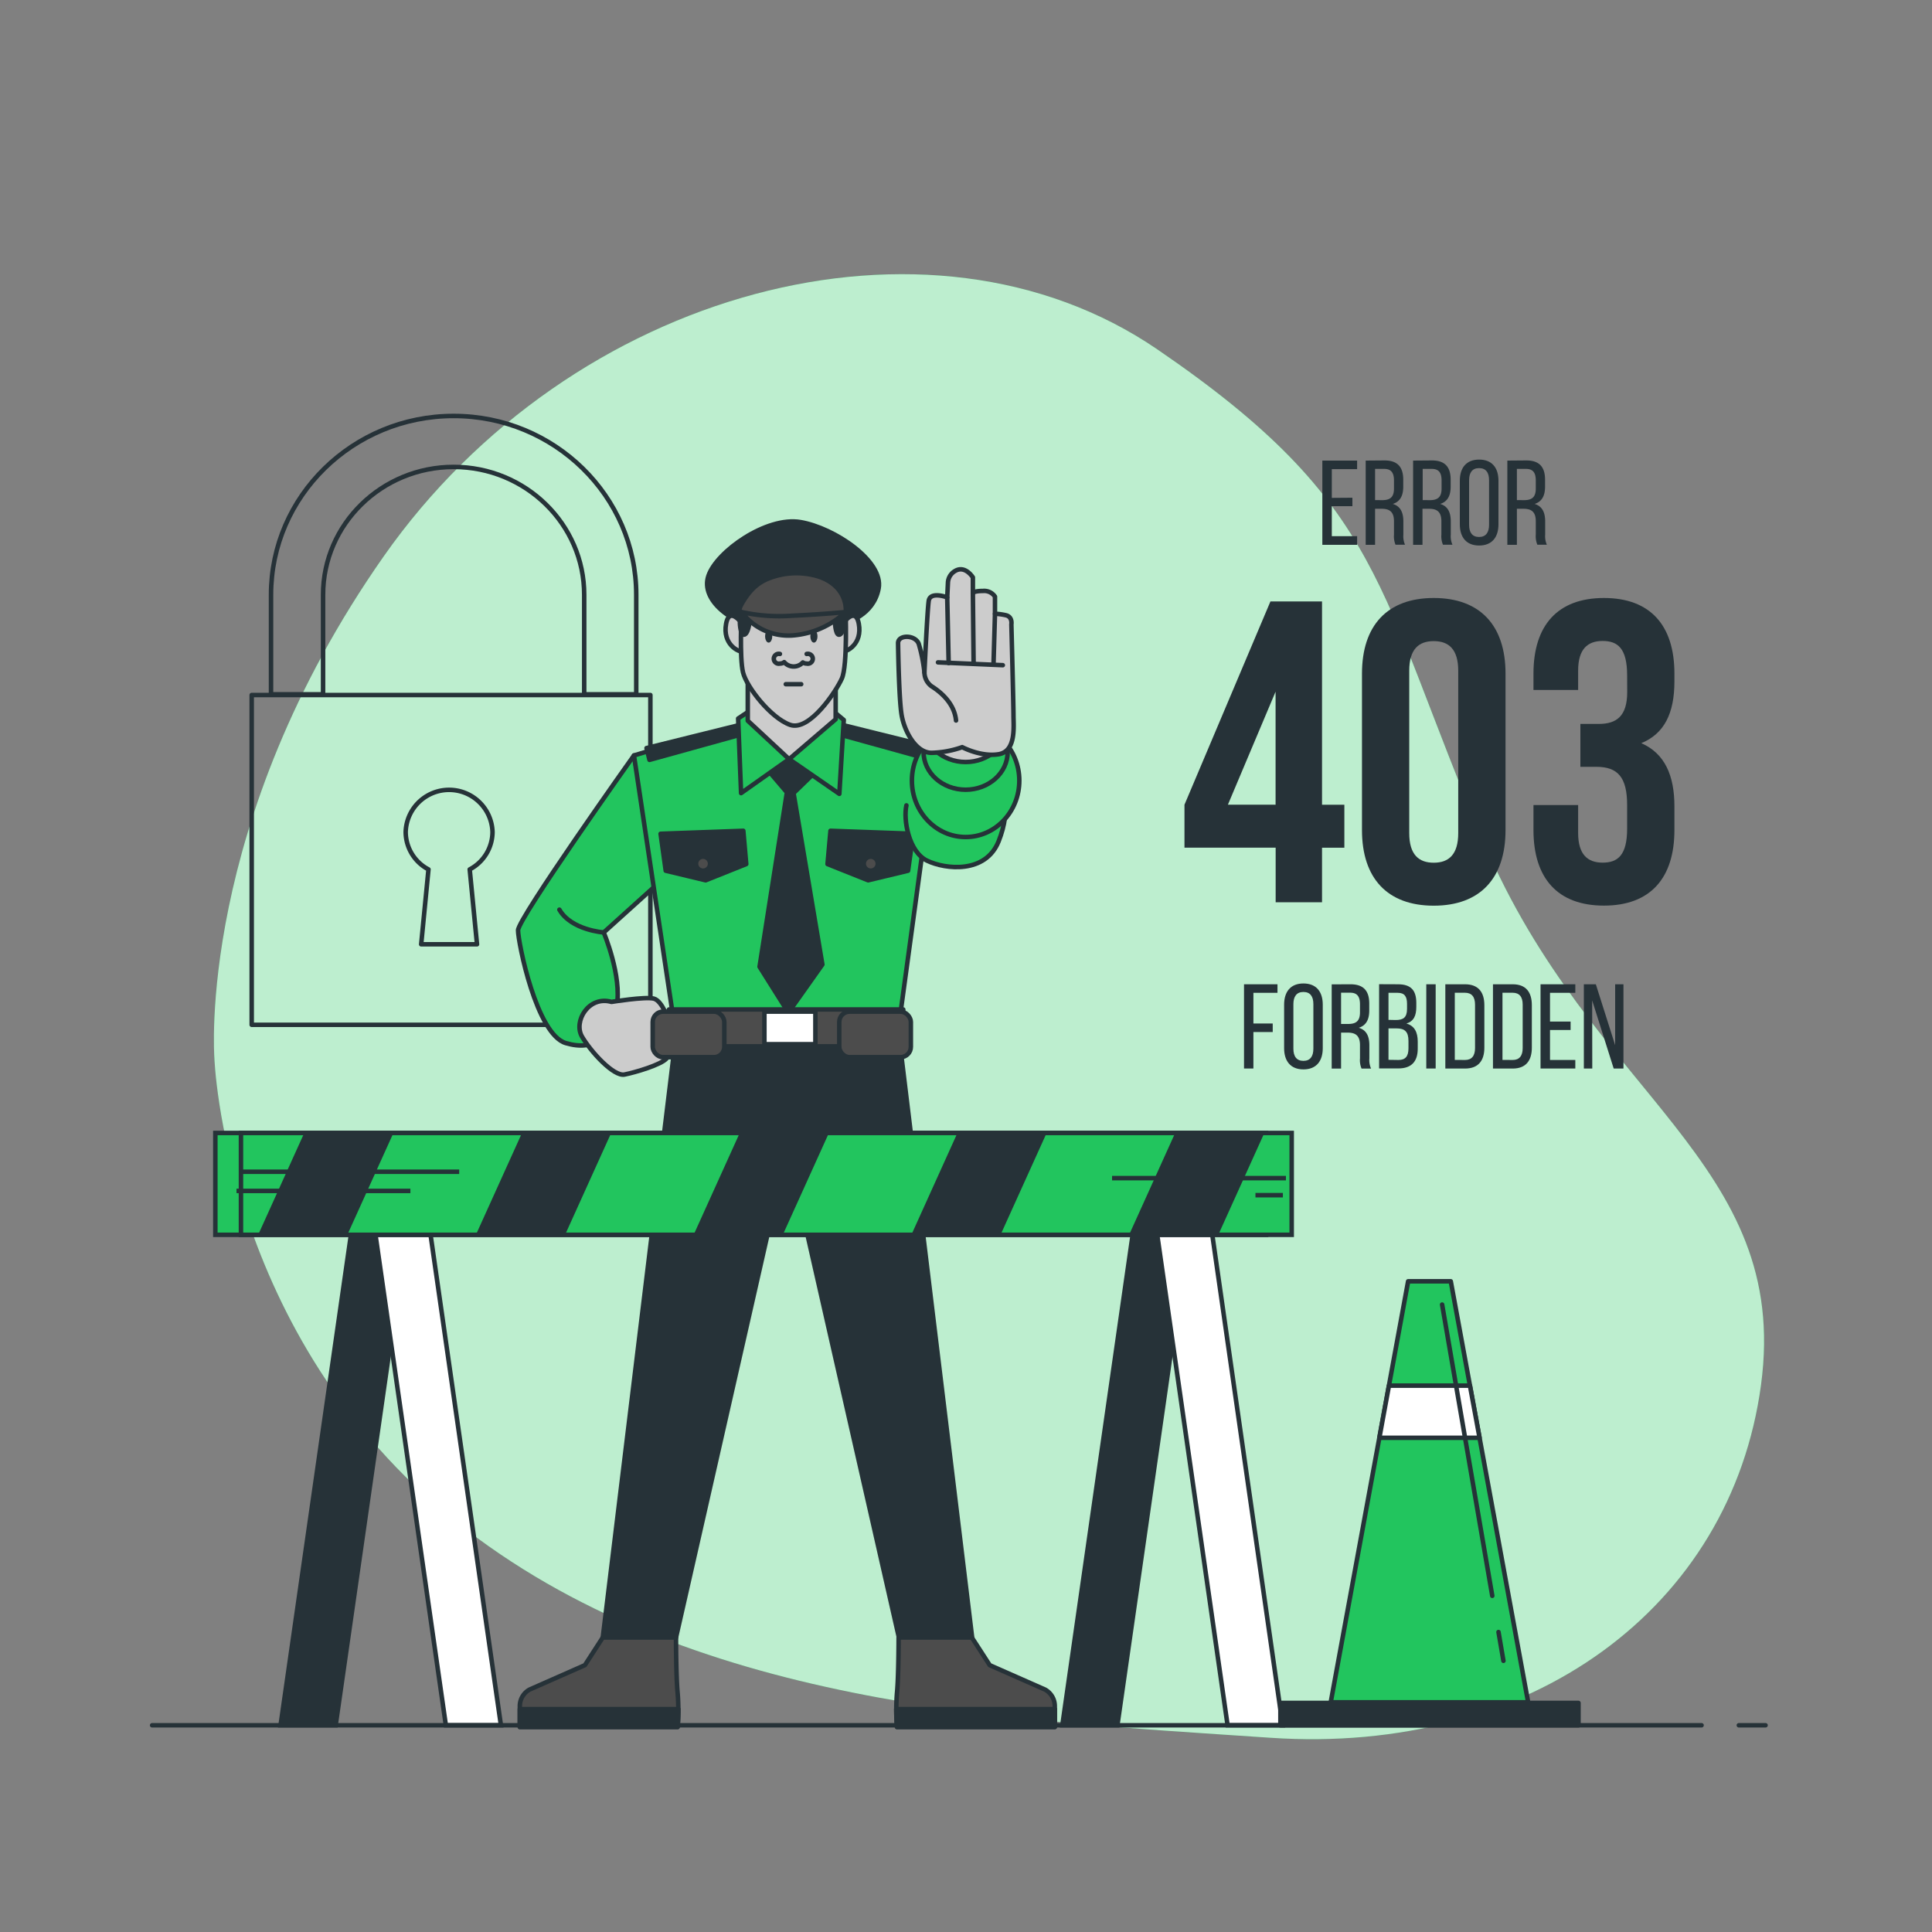 <svg xmlns="http://www.w3.org/2000/svg" viewBox="0 0 500 500">
  <rect x="0" y="0" width="500" height="500" fill="#808080" stroke="none"/>
  <g id="freepik--background-simple--inject-5">
    <path
      d="M55.48,273.73s2.32,72,62.43,120,143.41,51.43,210.84,56,119.23-33.62,127-91.32-43.72-74.64-71.68-140.33S358.64,130.8,299.49,90.4,147.8,74.81,99.29,144,55.48,273.73,55.48,273.73Z"
      style="fill:#22C55E"></path>
    <path
      d="M55.48,273.73s2.32,72,62.43,120,143.41,51.43,210.84,56,119.23-33.62,127-91.32-43.72-74.64-71.68-140.33S358.64,130.8,299.49,90.4,147.8,74.81,99.29,144,55.48,273.73,55.48,273.73Z"
      style="fill:#fff;opacity:0.7"></path>
  </g>
  <g id="freepik--Padlock--inject-5">
    <path
      d="M83.61,179.69V153.92c0-18.24,15.16-33.08,33.79-33.08s33.79,14.84,33.79,33.08v25.77h13.47V153.92c0-25.51-21.2-46.27-47.26-46.27s-47.26,20.76-47.26,46.27v25.77Z"
      style="fill:none;stroke:#263238;stroke-linecap:round;stroke-linejoin:round;stroke-width:1.166px"></path>
    <rect x="65.14" y="179.87" width="103.18" height="85.35"
      style="fill:none;stroke:#263238;stroke-linecap:round;stroke-linejoin:round;stroke-width:1.166px"></rect>
    <path
      d="M127.46,215.32a11.24,11.24,0,0,0-22.47,0,11,11,0,0,0,5.9,9.68L109,244.38h14.45L121.56,225A11,11,0,0,0,127.46,215.32Z"
      style="fill:none;stroke:#263238;stroke-linecap:round;stroke-linejoin:round;stroke-width:1.166px"></path>
  </g>
  <g id="freepik--Character--inject-5">
    <polygon
      points="232.64 267.99 206.95 266.3 206.95 265.88 203.79 266.09 200.64 265.88 200.64 266.3 174.95 267.99 156 423.79 174.95 423.79 203.16 299.57 204.43 299.57 232.64 423.79 251.59 423.79 232.64 267.99"
      style="fill:#263238;stroke:#263238;stroke-linecap:round;stroke-linejoin:round;stroke-width:1.166px"></polygon>
    <path
      d="M156,423.78l-4.63,7.16-14.32,6.32a4.88,4.88,0,0,0-2.52,4.21v5.47h40.84a54.21,54.21,0,0,0,0-8.84c-.42-4.21-.42-14.32-.42-14.32Z"
      style="fill:#4c4c4c;stroke:#263238;stroke-linecap:round;stroke-linejoin:round;stroke-width:1.166px"></path>
    <path d="M134.53,442.31v4.63h40.84s.19-2,.19-4.63Z"
      style="fill:#263238;stroke:#263238;stroke-linecap:round;stroke-linejoin:round;stroke-width:1.166px"></path>
    <path
      d="M251.51,423.78l4.63,7.16,14.32,6.32a4.88,4.88,0,0,1,2.52,4.21v5.47H232.14a54.21,54.21,0,0,1,0-8.84c.42-4.21.42-14.32.42-14.32Z"
      style="fill:#4c4c4c;stroke:#263238;stroke-linecap:round;stroke-linejoin:round;stroke-width:1.166px"></path>
    <path d="M273,442.31v4.63H232.14s-.18-2-.19-4.63Z"
      style="fill:#263238;stroke:#263238;stroke-linecap:round;stroke-linejoin:round;stroke-width:1.166px"></path>
    <path
      d="M164.07,195.51s-30,42.16-30,45.25,4.77,26.95,12.35,29.19,11.79-1.68,13.19-9.54-3.37-19.09-3.37-19.09l14-12.63Z"
      style="fill:#22C55E;stroke:#263238;stroke-linecap:round;stroke-linejoin:round;stroke-width:1.166px"></path>
    <path
      d="M158.25,259.29s8.7-1.41,10.95-.85,3.93,5.9,3.93,5.9.84,7.86-.57,9.54-8.14,3.65-10.94,4.21-8.71-5.89-11-9.82S152.35,257.6,158.25,259.29Z"
      style="fill:#ccc;stroke:#263238;stroke-linecap:round;stroke-linejoin:round;stroke-width:1.166px"></path>
    <polygon
      points="170.38 193.6 164.07 195.51 174.01 261.86 233.09 261.86 242.08 195.89 234.05 192.83 204.41 186.33 170.38 193.6"
      style="fill:#22C55E;stroke:#263238;stroke-linecap:round;stroke-linejoin:round;stroke-width:1.166px"></polygon>
    <polygon
      points="236.34 215.78 235.01 225.34 224.68 227.82 214.16 223.62 214.93 215.01 236.34 215.78"
      style="fill:#263238;stroke:#263238;stroke-linecap:round;stroke-linejoin:round;stroke-width:1.166px"></polygon>
    <circle cx="225.35" cy="223.52" r="1.82"
      style="fill:#4c4c4c;stroke:#263238;stroke-linecap:round;stroke-linejoin:round;stroke-width:1.166px"></circle>
    <polygon
      points="198.1 198.57 203.65 205.07 196.57 250.19 204.03 262.05 212.83 249.62 205.37 205.26 211.68 199.14 204.99 190.54 198.1 198.57"
      style="fill:#263238;stroke:#263238;stroke-linecap:round;stroke-linejoin:round;stroke-width:1.166px"></polygon>
    <polygon points="192.75 187.29 167.32 193.6 168.09 196.66 192.94 189.77 192.75 187.29"
      style="fill:#263238;stroke:#263238;stroke-linecap:round;stroke-linejoin:round;stroke-width:1.166px"></polygon>
    <polygon points="213.59 186.52 239.02 192.83 238.26 195.89 213.4 189.01 213.59 186.52"
      style="fill:#263238;stroke:#263238;stroke-linecap:round;stroke-linejoin:round;stroke-width:1.166px"></polygon>
    <path
      d="M239,192.83s9.62,2.17,15.51,5.54,7.3,10.95,3.93,19.37-13.75,7.3-18.52,5-6.18-10.66-5.34-14.31"
      style="fill:#22C55E;stroke:#263238;stroke-linecap:round;stroke-linejoin:round;stroke-width:1.166px"></path>
    <polygon
      points="193.9 184.04 191.03 185.95 191.79 205.26 204.22 196.47 217.22 205.45 218.37 186.33 214.93 183.46 193.9 184.04"
      style="fill:#22C55E;stroke:#263238;stroke-linecap:round;stroke-linejoin:round;stroke-width:1.166px"></polygon>
    <path
      d="M219,161.07s7.06-1.72,8.39-8.78S216,136.64,207.18,135.12s-21.75,7.63-23.85,13.93,6.1,12.59,14.88,13.93S219,161.07,219,161.07Z"
      style="fill:#263238;stroke:#263238;stroke-linecap:round;stroke-linejoin:round;stroke-width:1.166px"></path>
    <path d="M192.68,162.22s-3.82-5.92-4.77-.77,3.05,7.44,4.77,7.25S192.68,162.22,192.68,162.22Z"
      style="fill:#ccc;stroke:#263238;stroke-linecap:round;stroke-linejoin:round;stroke-width:1.166px"></path>
    <path d="M217.49,162.22s3.82-5.92,4.77-.77-3,7.44-4.77,7.25S217.49,162.22,217.49,162.22Z"
      style="fill:#ccc;stroke:#263238;stroke-linecap:round;stroke-linejoin:round;stroke-width:1.166px"></path>
    <polygon
      points="193.52 173.9 193.52 186.52 204.22 196.47 216.27 186.14 216.27 174.29 193.52 173.9"
      style="fill:#ccc;stroke:#263238;stroke-linecap:round;stroke-linejoin:round;stroke-width:1.166px"></polygon>
    <path
      d="M191.92,158.4s-.58,11.83.38,15.65,7.25,11.83,12.21,13.55,11.83-8.59,13.36-12,.95-17.94.95-17.94-2.09-5-6.29-6.48S195.35,147,191.92,158.4Z"
      style="fill:#ccc;stroke:#263238;stroke-linecap:round;stroke-linejoin:round;stroke-width:1.166px"></path>
    <path
      d="M199.85,164.68c0,.9-.41,1.63-.92,1.63s-.92-.73-.92-1.63.41-1.63.92-1.63S199.85,163.78,199.85,164.68Z"
      style="fill:#263238"></path>
    <path
      d="M211.56,164.68c0,.9-.41,1.63-.92,1.63s-.92-.73-.92-1.63.41-1.63.92-1.63S211.56,163.78,211.56,164.68Z"
      style="fill:#263238"></path>
    <path
      d="M201.84,169.24a1.28,1.28,0,1,0,0,2.49,1.74,1.74,0,0,0,1.11-.37,3.21,3.21,0,0,0,4.82.08,1.8,1.8,0,0,0,1,.29,1.28,1.28,0,1,0,0-2.49"
      style="fill:#ccc;stroke:#263238;stroke-linecap:round;stroke-linejoin:round;stroke-width:1.166px"></path>
    <line x1="203.36" y1="177.07" x2="207.35" y2="177.07"
      style="fill:#ccc;stroke:#263238;stroke-linecap:round;stroke-linejoin:round;stroke-width:1.166px"></line>
    <path d="M191.48,161.27s.14,3.84,1.42,2.84,1.7-7.52.57-8.37S191.48,159.29,191.48,161.27Z"
      style="fill:#263238;stroke:#263238;stroke-linecap:round;stroke-linejoin:round;stroke-width:1.166px"></path>
    <path d="M216.11,161.27s.15,3.84,1.42,2.84,1.71-7.52.57-8.37S216.11,159.29,216.11,161.27Z"
      style="fill:#263238;stroke:#263238;stroke-linecap:round;stroke-linejoin:round;stroke-width:1.166px"></path>
    <path
      d="M191.48,158.15s.43.35.42.52c1.85,1,6.1,2.84,13,3.21a26.56,26.56,0,0,0,14-3.43c0-.51,0-.81,0-.82-.17-4.47-3.49-7.45-7.6-8.59a19.57,19.57,0,0,0-12.24.61,12,12,0,0,0-5.07,3.65C193.48,153.86,190.78,157.59,191.48,158.15Z"
      style="fill:#4c4c4c;stroke:#263238;stroke-linecap:round;stroke-linejoin:round;stroke-width:1.166px"></path>
    <path
      d="M191.92,158.4a45.19,45.19,0,0,0,13,.95c8.21-.38,13.92-.95,13.92-.95a22.64,22.64,0,0,1-13.8,6.06A15.14,15.14,0,0,1,191.92,158.4Z"
      style="fill:#4c4c4c;stroke:#263238;stroke-linecap:round;stroke-linejoin:round;stroke-width:1.166px"></path>
    <polygon
      points="170.96 215.78 172.29 225.34 182.62 227.82 193.13 223.62 192.37 215.01 170.96 215.78"
      style="fill:#263238;stroke:#263238;stroke-linecap:round;stroke-linejoin:round;stroke-width:1.166px"></polygon>
    <circle cx="181.95" cy="223.52" r="1.82"
      style="fill:#4c4c4c;stroke:#263238;stroke-linecap:round;stroke-linejoin:round;stroke-width:1.166px"></circle>
    <rect x="173.13" y="261.25" width="60.63" height="9.54"
      style="fill:#4c4c4c;stroke:#263238;stroke-linecap:round;stroke-linejoin:round;stroke-width:1.166px"></rect>
    <rect x="168.92" y="261.81" width="18.53" height="11.79" rx="2.67"
      style="fill:#4c4c4c;stroke:#263238;stroke-linecap:round;stroke-linejoin:round;stroke-width:1.166px"></rect>
    <rect x="217.2" y="261.81" width="18.53" height="11.79" rx="2.67"
      style="fill:#4c4c4c;stroke:#263238;stroke-linecap:round;stroke-linejoin:round;stroke-width:1.166px"></rect>
    <rect x="197.83" y="261.81" width="13.19" height="8.42"
      style="fill:#fff;stroke:#263238;stroke-linecap:round;stroke-linejoin:round;stroke-width:1.166px"></rect>
    <path d="M156.28,241.32s-8.42-.56-11.51-5.9"
      style="fill:none;stroke:#263238;stroke-linecap:round;stroke-linejoin:round;stroke-width:1.166px"></path>
    <ellipse cx="249.9" cy="202.02" rx="13.9" ry="14.6"
      style="fill:#22C55E;stroke:#263238;stroke-linecap:round;stroke-linejoin:round;stroke-width:1.166px"></ellipse>
    <ellipse cx="249.9" cy="194.63" rx="10.88" ry="9.75"
      style="fill:#22C55E;stroke:#263238;stroke-linecap:round;stroke-linejoin:round;stroke-width:1.166px"></ellipse>
    <ellipse cx="249.9" cy="187.46" rx="10.88" ry="9.75"
      style="fill:#ccc;stroke:#263238;stroke-linecap:round;stroke-linejoin:round;stroke-width:1.166px"></ellipse>
    <path
      d="M232.42,166.44s.19,14.38.92,18.62,3.69,9.77,7.75,9.77a25.53,25.53,0,0,0,7.93-1.47s4.79,2.58,9.4,1.84,3.87-7.19,3.87-10-.55-23.6-.55-23.6.37-2-1.48-2.39a15.8,15.8,0,0,0-2.76-.37v-4.43a3.36,3.36,0,0,0-3.14-1.47c-2.39,0-2.58.55-2.58.55v-4.06s-2-3.23-4.61-1.66a3.68,3.68,0,0,0-1.84,2.95l-.19,3.88s-4.42-1.66-4.79.92S239.24,174,239.24,174a40.86,40.86,0,0,0-1.47-7.38C236.85,164.22,232.42,164.22,232.42,166.44Z"
      style="fill:#ccc;stroke:#263238;stroke-linecap:round;stroke-linejoin:round;stroke-width:1.166px"></path>
    <line x1="245.14" y1="154.64" x2="245.51" y2="171.6"
      style="fill:none;stroke:#263238;stroke-linecap:round;stroke-linejoin:round;stroke-width:1.166px"></line>
    <line x1="251.78" y1="153.53" x2="251.97" y2="171.78"
      style="fill:none;stroke:#263238;stroke-linecap:round;stroke-linejoin:round;stroke-width:1.166px"></line>
    <line x1="257.5" y1="158.88" x2="257.13" y2="171.6"
      style="fill:none;stroke:#263238;stroke-linecap:round;stroke-linejoin:round;stroke-width:1.166px"></line>
    <line x1="242.75" y1="171.42" x2="259.53" y2="172.15"
      style="fill:none;stroke:#263238;stroke-linecap:round;stroke-linejoin:round;stroke-width:1.166px"></line>
    <path d="M239.24,174a4.51,4.51,0,0,0,1.81,3.58c1.82,1.14,5.92,4.1,6.37,8.88"
      style="fill:none;stroke:#263238;stroke-linecap:round;stroke-linejoin:round;stroke-width:1.166px"></path>
  </g>
  <g id="freepik--Text--inject-5">
    <path d="M350,128.81V131h-5.33v7.76h6.55V141h-9v-21.8h9v2.21h-6.55v7.44Z" style="fill:#263238"></path>
    <path
      d="M358.3,119.16c3.42,0,4.86,1.74,4.86,5v1.78c0,2.4-.84,3.89-2.71,4.48,2,.59,2.74,2.21,2.74,4.55v3.4a5.49,5.49,0,0,0,.43,2.61h-2.46a5.7,5.7,0,0,1-.4-2.64v-3.43c0-2.46-1.15-3.24-3.18-3.24h-1.71V141h-2.43v-21.8Zm-.63,10.28c1.94,0,3.09-.63,3.09-3v-2.09c0-2-.72-3-2.52-3h-2.37v8.07Z"
      style="fill:#263238"></path>
    <path
      d="M370.57,119.16c3.43,0,4.86,1.74,4.86,5v1.78c0,2.4-.84,3.89-2.71,4.48,2,.59,2.74,2.21,2.74,4.55v3.4a5.37,5.37,0,0,0,.44,2.61h-2.46a5.66,5.66,0,0,1-.41-2.64v-3.43c0-2.46-1.15-3.24-3.18-3.24h-1.71V141h-2.43v-21.8ZM370,129.44c1.93,0,3.08-.63,3.08-3v-2.09c0-2-.71-3-2.52-3h-2.37v8.07Z"
      style="fill:#263238"></path>
    <path
      d="M377.8,124.42c0-3.33,1.65-5.48,5-5.48s5,2.15,5,5.48V135.7c0,3.3-1.65,5.48-5,5.48s-5-2.18-5-5.48Zm2.4,11.4c0,2,.84,3.15,2.58,3.15s2.59-1.15,2.59-3.15V124.3c0-2-.81-3.15-2.59-3.15s-2.58,1.18-2.58,3.15Z"
      style="fill:#263238"></path>
    <path
      d="M395,119.16c3.43,0,4.86,1.74,4.86,5v1.78c0,2.4-.84,3.89-2.71,4.48,2,.59,2.74,2.21,2.74,4.55v3.4a5.37,5.37,0,0,0,.44,2.61h-2.46a5.66,5.66,0,0,1-.41-2.64v-3.43c0-2.46-1.15-3.24-3.18-3.24h-1.71V141H390.1v-21.8Zm-.62,10.28c1.93,0,3.08-.63,3.08-3v-2.09c0-2-.71-3-2.52-3h-2.37v8.07Z"
      style="fill:#263238"></path>
    <path d="M329.38,264.88v2.21h-5v9.44h-2.43v-21.8h8.66v2.21h-6.23v7.94Z" style="fill:#263238"></path>
    <path
      d="M332.33,260c0-3.33,1.66-5.48,5-5.48s5,2.15,5,5.48v11.28c0,3.3-1.65,5.48-5,5.48s-5-2.18-5-5.48Zm2.4,11.4c0,2,.84,3.15,2.59,3.15s2.58-1.15,2.58-3.15V259.87c0-2-.81-3.15-2.58-3.15s-2.59,1.18-2.59,3.15Z"
      style="fill:#263238"></path>
    <path
      d="M349.5,254.73c3.42,0,4.86,1.74,4.86,5v1.78c0,2.4-.84,3.89-2.71,4.48,2,.59,2.74,2.21,2.74,4.55v3.4a5.37,5.37,0,0,0,.44,2.61h-2.46a5.53,5.53,0,0,1-.41-2.64v-3.43c0-2.46-1.15-3.24-3.18-3.24h-1.71v9.31h-2.43v-21.8ZM348.88,265c1.93,0,3.08-.63,3.08-3v-2.09c0-2-.72-3-2.52-3h-2.37V265Z"
      style="fill:#263238"></path>
    <path
      d="M361.8,254.73c3.4,0,4.74,1.62,4.74,4.83v1c0,2.31-.66,3.74-2.56,4.33,2.12.6,2.93,2.28,2.93,4.68v1.83c0,3.28-1.59,5.11-5,5.11h-5v-21.8Zm-.59,9.25c1.93,0,2.93-.62,2.93-2.9V259.8c0-1.93-.66-2.86-2.4-2.86h-2.4v7Zm.72,10.34c1.77,0,2.58-.93,2.58-3v-1.93c0-2.43-1-3.24-3.05-3.24h-2.12v8.13Z"
      style="fill:#263238"></path>
    <path d="M371.55,254.73v21.8h-2.43v-21.8Z" style="fill:#263238"></path>
    <path
      d="M379.15,254.73c3.4,0,5,2,5,5.42v11c0,3.34-1.56,5.39-5,5.39h-5.1v-21.8Zm0,19.59c1.75,0,2.59-1.09,2.59-3.08V260c0-2-.84-3.08-2.62-3.08h-2.62v17.38Z"
      style="fill:#263238"></path>
    <path
      d="M391.49,254.73c3.39,0,4.95,2,4.95,5.42v11c0,3.34-1.56,5.39-4.95,5.39h-5.11v-21.8Zm0,19.59c1.74,0,2.58-1.09,2.58-3.08V260c0-2-.84-3.08-2.61-3.08h-2.62v17.38Z"
      style="fill:#263238"></path>
    <path d="M406.47,264.38v2.18h-5.33v7.76h6.55v2.21h-9v-21.8h9v2.21h-6.55v7.44Z"
      style="fill:#263238"></path>
    <path d="M412.08,276.53H409.9v-21.8H413l5,15.76V254.73h2.15v21.8h-2.53l-5.57-17.63Z"
      style="fill:#263238"></path>
    <path
      d="M306.54,208.26l22.25-52.61h13.35v52.61h5.78v11.12h-5.78V233.5h-12V219.38H306.54Zm23.58,0V179l-12.34,29.25Z"
      style="fill:#263238"></path>
    <path
      d="M352.48,174.33c0-12.45,6.56-19.57,18.57-19.57s18.58,7.12,18.58,19.57v40.49c0,12.46-6.57,19.57-18.58,19.57s-18.57-7.11-18.57-19.57Zm12.23,41.27c0,5.56,2.45,7.67,6.34,7.67s6.34-2.11,6.34-7.67v-42c0-5.57-2.44-7.68-6.34-7.68s-6.34,2.11-6.34,7.68Z"
      style="fill:#263238"></path>
    <path
      d="M421.1,174.78c0-7-2.44-8.9-6.34-8.9s-6.34,2.11-6.34,7.68v5H396.86v-4.23c0-12.45,6.22-19.57,18.24-19.57s18.24,7.12,18.24,19.57v2c0,8.34-2.67,13.57-8.57,16,6.12,2.67,8.57,8.45,8.57,16.35v6.12c0,12.46-6.23,19.57-18.24,19.57s-18.24-7.11-18.24-19.57v-6.45h11.56v7.23c0,5.56,2.45,7.67,6.34,7.67s6.34-1.89,6.34-8.78v-6.12c0-7.23-2.44-9.9-8-9.9H409V187.35h4.78c4.56,0,7.34-2,7.34-8.23Z"
      style="fill:#263238"></path>
  </g>
  <g id="freepik--security-barrier--inject-5">
    <polygon points="86.87 446.5 72.61 446.5 91.62 313.99 105.88 313.99 86.87 446.5"
      style="fill:#263238;stroke:#263238;stroke-miterlimit:10;stroke-width:1.166px"></polygon>
    <polygon points="115.39 446.5 129.64 446.5 110.63 313.99 96.38 313.99 115.39 446.5"
      style="fill:#fff;stroke:#263238;stroke-miterlimit:10;stroke-width:1.166px"></polygon>
    <polygon points="289.18 446.5 274.93 446.5 293.93 313.99 308.19 313.99 289.18 446.5"
      style="fill:#263238;stroke:#263238;stroke-miterlimit:10;stroke-width:1.166px"></polygon>
    <polygon points="317.7 446.5 331.95 446.5 312.94 313.99 298.69 313.99 317.7 446.5"
      style="fill:#fff;stroke:#263238;stroke-miterlimit:10;stroke-width:1.166px"></polygon>
    <rect x="55.73" y="293.21" width="271.93" height="26.36"
      style="fill:#22C55E;stroke:#263238;stroke-miterlimit:10;stroke-width:1.166px"></rect>
    <rect x="62.36" y="293.21" width="271.93" height="26.36"
      style="fill:#22C55E;stroke:#263238;stroke-miterlimit:10;stroke-width:1.166px"></rect>
    <polygon points="66.81 319.57 89.89 319.57 101.82 293.21 78.74 293.21 66.81 319.57"
      style="fill:#263238"></polygon>
    <polygon points="158.17 293.21 135.09 293.21 123.16 319.57 146.24 319.57 158.17 293.21"
      style="fill:#263238"></polygon>
    <polygon points="327.21 293.21 304.13 293.21 292.21 319.57 315.29 319.57 327.21 293.21"
      style="fill:#263238"></polygon>
    <polygon points="270.87 293.21 247.78 293.21 235.86 319.57 258.94 319.57 270.87 293.21"
      style="fill:#263238"></polygon>
    <polygon points="214.52 293.21 191.44 293.21 179.51 319.57 202.59 319.57 214.52 293.21"
      style="fill:#263238"></polygon>
    <line x1="332.8" y1="304.9" x2="287.8" y2="304.9"
      style="fill:none;stroke:#263238;stroke-miterlimit:10;stroke-width:1.166px"></line>
    <line x1="332.01" y1="309.31" x2="324.91" y2="309.31"
      style="fill:none;stroke:#263238;stroke-miterlimit:10;stroke-width:1.166px"></line>
    <line x1="61.21" y1="308.21" x2="106.21" y2="308.21"
      style="fill:none;stroke:#263238;stroke-miterlimit:10;stroke-width:1.166px"></line>
    <line x1="62" y1="303.25" x2="118.84" y2="303.25"
      style="fill:none;stroke:#263238;stroke-miterlimit:10;stroke-width:1.166px"></line>
    <rect x="331.37" y="440.72" width="77.14" height="5.79"
      style="fill:#263238;stroke:#263238;stroke-linecap:round;stroke-linejoin:round;stroke-width:1.166px"></rect>
    <polygon points="395.49 440.56 344.39 440.56 364.42 331.6 375.46 331.6 395.49 440.56"
      style="fill:#22C55E;stroke:#263238;stroke-linecap:round;stroke-linejoin:round;stroke-width:1.166px"></polygon>
    <polygon points="356.98 372.1 382.91 372.1 380.42 358.6 359.46 358.6 356.98 372.1"
      style="fill:#fff;stroke:#263238;stroke-linecap:round;stroke-linejoin:round;stroke-width:1.166px"></polygon>
    <line x1="387.81" y1="422.37" x2="389.09" y2="429.82"
      style="fill:#22C55E;stroke:#263238;stroke-linecap:round;stroke-linejoin:round;stroke-width:1.166px"></line>
    <line x1="373.22" y1="337.62" x2="386.2" y2="413"
      style="fill:#22C55E;stroke:#263238;stroke-linecap:round;stroke-linejoin:round;stroke-width:1.166px"></line>
  </g>
  <g id="freepik--Floor--inject-5">
    <line x1="450.01" y1="446.5" x2="456.92" y2="446.5"
      style="fill:none;stroke:#263238;stroke-linecap:round;stroke-linejoin:round;stroke-width:1.166px"></line>
    <line x1="39.37" y1="446.5" x2="440.36" y2="446.5"
      style="fill:none;stroke:#263238;stroke-linecap:round;stroke-linejoin:round;stroke-width:1.166px"></line>
  </g>
</svg>
